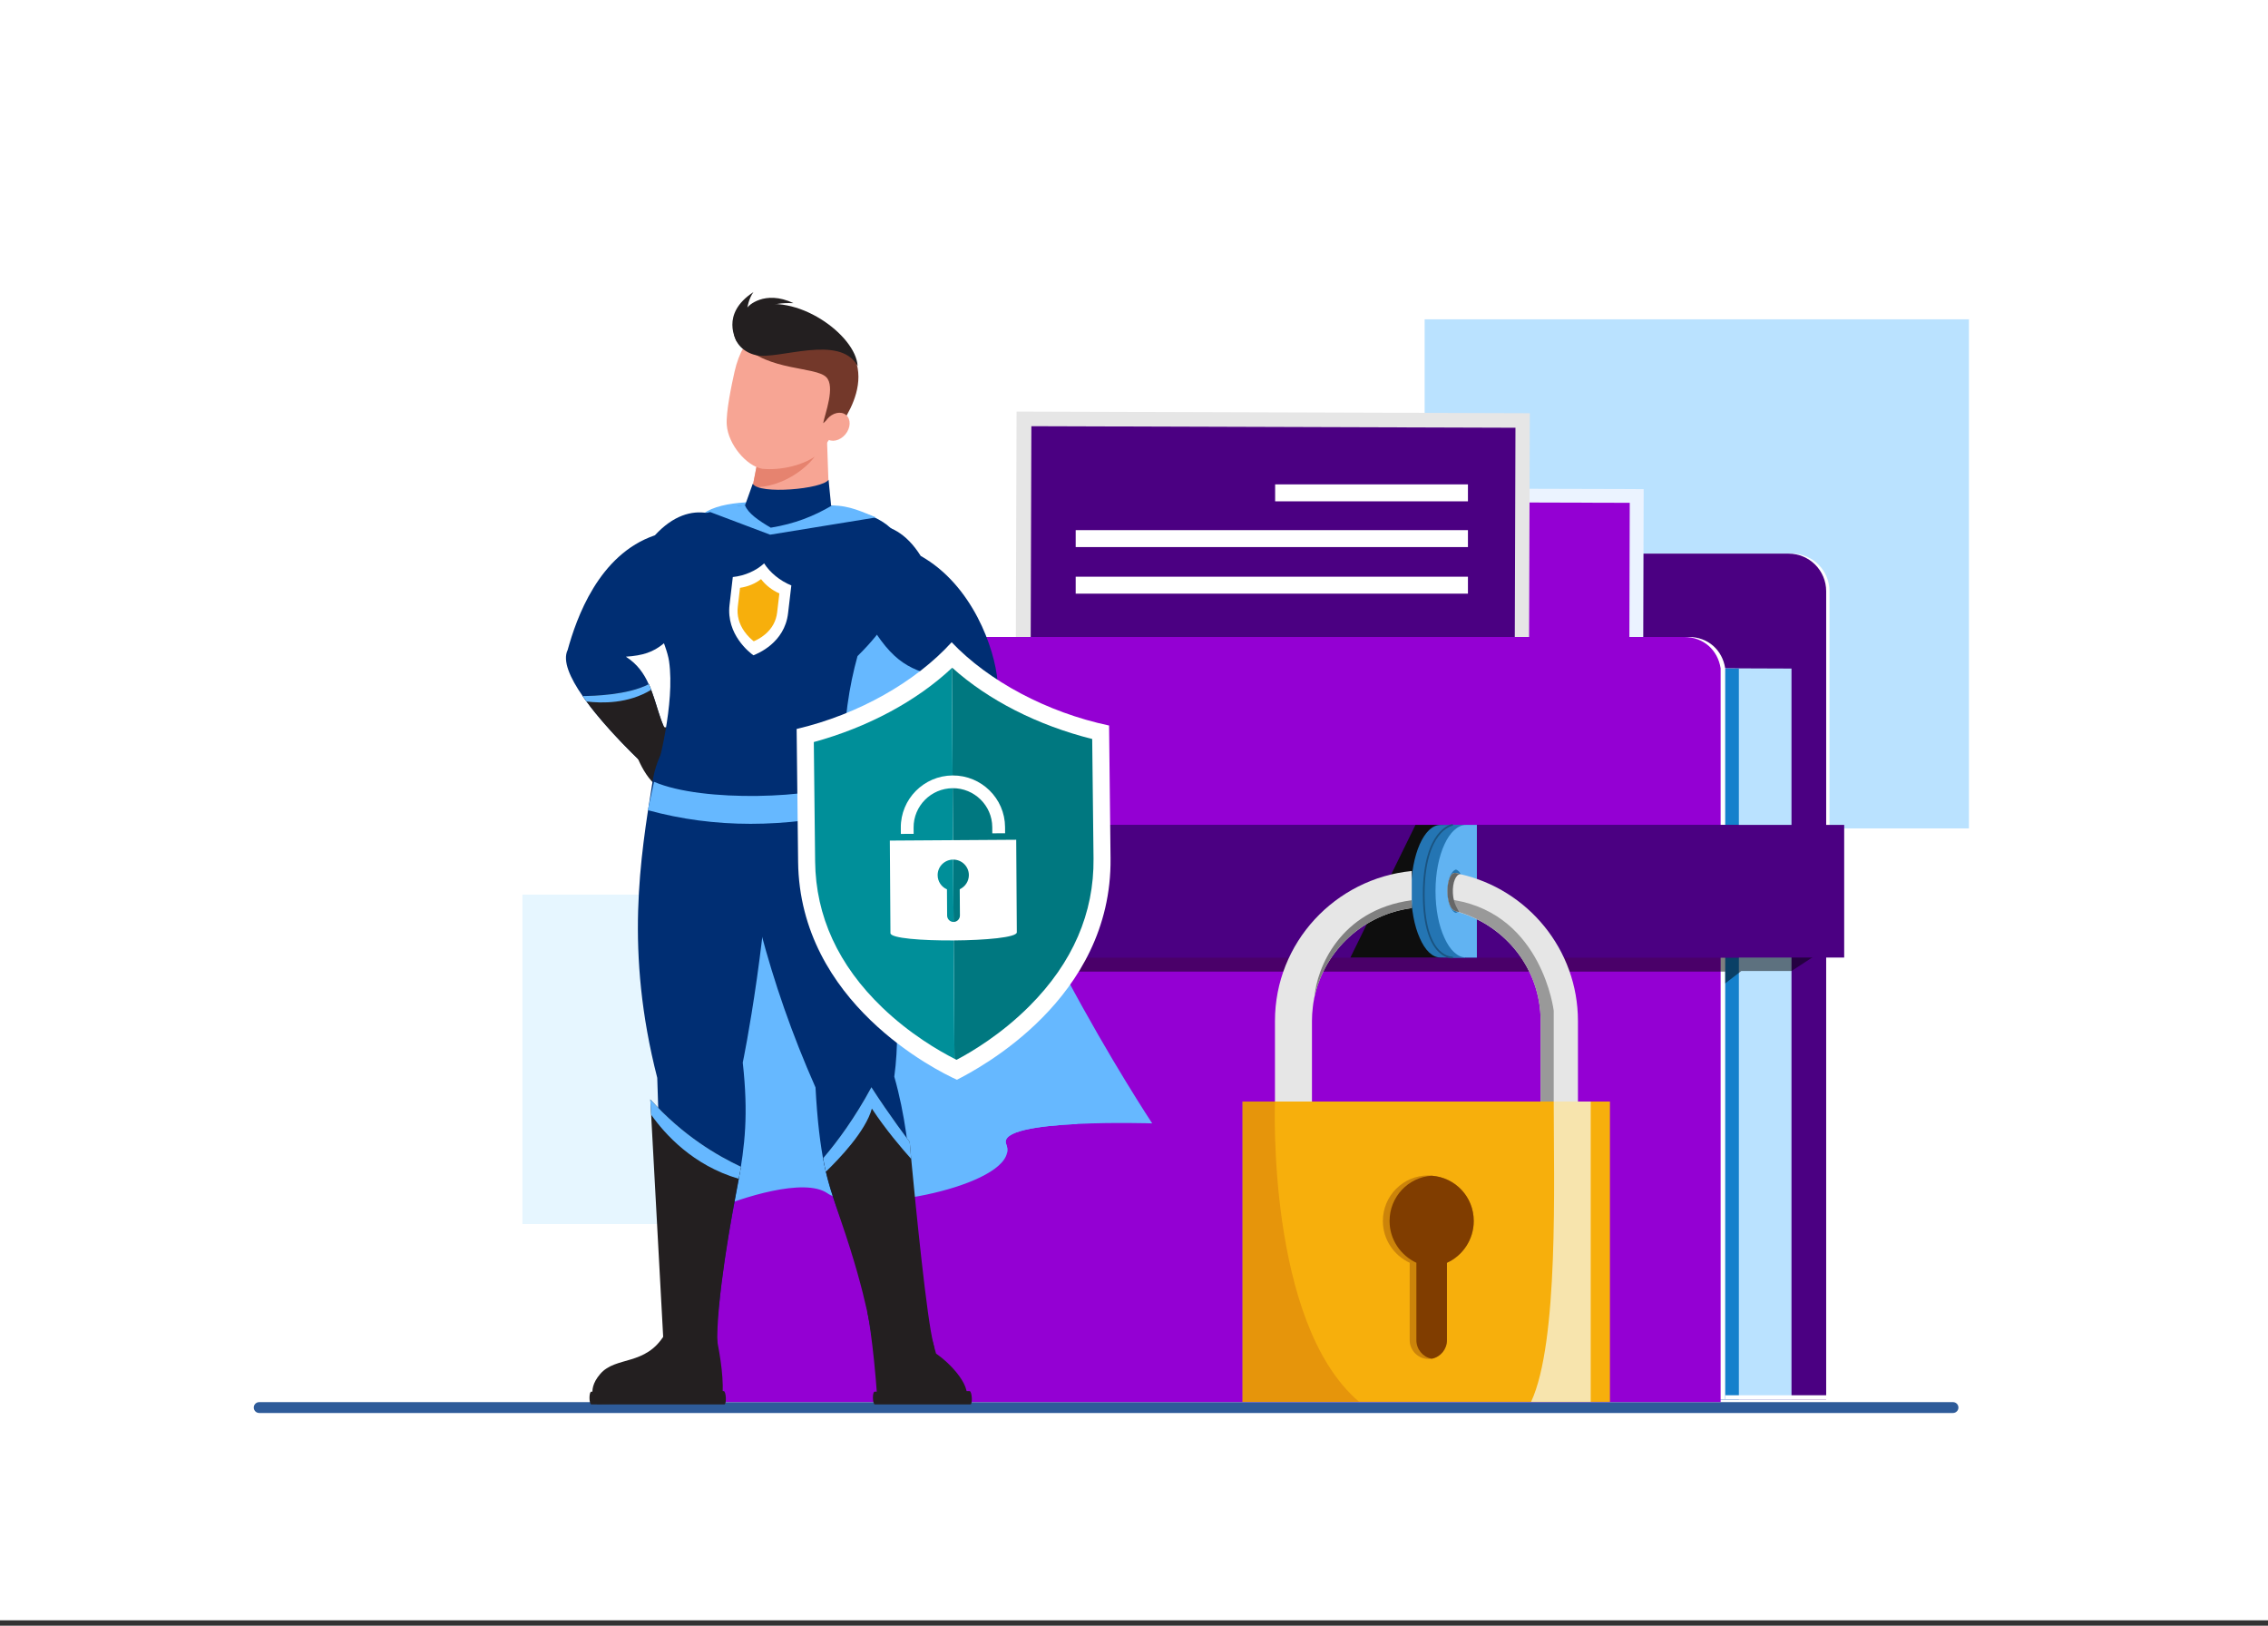 <svg width="300" height="215" viewBox="0 0 300 215" fill="none" xmlns="http://www.w3.org/2000/svg">
<rect x="0" y="0" width="300" height="215" fill="#333333" stroke="none"/>
<g clip-path="url(#clip0_144_760)">
<path d="M300 0H0V214.286H300V0Z" fill="white"/>
<path d="M258.332 186.868H34.287C33.891 186.868 33.569 186.546 33.569 186.15C33.569 185.754 33.891 185.433 34.287 185.433H258.332C258.728 185.433 259.05 185.754 259.05 186.15C259.05 186.546 258.728 186.868 258.332 186.868Z" fill="#2E5B99"/>
<path d="M188.445 109.555L260.442 109.555V42.23L188.445 42.23V109.555Z" fill="#BAE2FF"/>
<path d="M69.103 161.878H117.58V118.315H69.103V161.878Z" fill="#E6F6FF"/>
<path d="M179.129 84.237V78.191C179.129 75.445 181.354 73.219 184.1 73.219H237.026C239.772 73.219 241.998 75.445 241.998 78.191V185.079H105.094V84.237H179.129Z" fill="white"/>
<path d="M178.689 84.237V78.191C178.689 75.445 180.914 73.219 183.66 73.219H236.586C239.332 73.219 241.558 75.445 241.558 78.191V185.079H104.654V84.237H178.689Z" fill="#4B0082"/>
<path d="M236.972 88.416V185.079H110.151V87.941L236.972 88.416Z" fill="#BAE2FF"/>
<path d="M230.009 88.416V185.079H103.188V87.941L230.009 88.416Z" fill="#1480CC"/>
<path d="M98.076 84.238H223.365C225.937 84.238 227.831 85.978 228.201 88.385V185.079H91.459L91.459 90.838C91.428 87.365 94.562 84.238 98.076 84.238Z" fill="white"/>
<path d="M144.032 120.133L217.26 120.338L217.416 64.687L144.188 64.482L144.032 120.133Z" fill="#EBF3FF"/>
<path d="M145.95 117.464L215.432 117.659L215.575 66.498L146.093 66.303L145.95 117.464Z" fill="#9400D3"/>
<path d="M209.576 113.536L164.924 113.411L189.338 89.989L209.576 113.536Z" fill="#E3EEFF"/>
<path d="M189.273 113.479L151.755 113.374L172.113 94.017L189.273 113.479Z" fill="#E3EEFF"/>
<path d="M179.047 88.436C181.067 86.417 181.067 83.143 179.047 81.124C177.028 79.104 173.754 79.104 171.735 81.124C169.715 83.143 169.715 86.417 171.735 88.436C173.754 90.456 177.028 90.456 179.047 88.436Z" fill="#E3EEFF"/>
<path d="M134.278 113.468L202.166 113.685L202.355 54.647L134.467 54.429L134.278 113.468Z" fill="#E6E6E6"/>
<path d="M136.251 110.64L200.284 110.845L200.458 56.57L136.425 56.365L136.251 110.64Z" fill="#4B0082"/>
<path d="M194.172 64.06H168.669V66.301H194.172V64.06Z" fill="white"/>
<path d="M142.287 72.351H194.172V70.111H142.287V72.351Z" fill="white"/>
<path d="M142.287 78.511H194.172V76.271H142.287V78.511Z" fill="white"/>
<path d="M97.472 84.238H222.762C225.334 84.238 227.228 85.978 227.597 88.385V185.426H90.855L90.856 90.838C90.824 87.365 93.959 84.238 97.472 84.238Z" fill="#9400D3"/>
<path d="M228.201 185.079H241.998V184.523H228.201V185.079Z" fill="white"/>
<path opacity="0.5" d="M241.998 125.136L236.972 128.416H230.332L228.201 130.055V128.498H91.459V125.136H241.998Z" fill="black"/>
<path d="M88.673 126.637L243.94 126.637V109.093L88.673 109.093V126.637Z" fill="#4B0082"/>
<path d="M88.673 126.637L229.963 126.637V109.093L88.673 109.093V126.637Z" fill="#4B0082"/>
<path d="M190.902 109.093V126.63H178.626L187.234 109.093H190.902Z" fill="#0E0E0E"/>
<path d="M186.66 117.845C186.66 120.272 187.084 122.469 187.796 124.049C188.492 125.667 189.459 126.63 190.528 126.63H193.788V109.099H190.528C188.39 109.099 186.66 113.029 186.66 117.845ZM189.747 120.735C189.137 120.542 188.662 119.349 188.662 117.845C188.662 116.382 189.137 115.187 189.747 114.994C190.358 115.187 190.833 116.382 190.833 117.845C190.833 119.349 190.358 120.542 189.747 120.735Z" fill="#2475B3"/>
<path d="M188.321 117.845C188.321 120.272 188.764 122.469 189.51 124.049C190.238 125.667 191.249 126.63 192.368 126.63H193.788V109.099H192.368C190.131 109.099 188.321 113.029 188.321 117.845ZM189.883 117.845C189.883 116.382 190.806 115.187 191.445 114.994C192.084 115.187 192.581 116.382 192.581 117.845C192.581 119.349 192.084 120.542 191.445 120.735C190.806 120.542 189.883 119.349 189.883 117.845Z" fill="#3F9EE6"/>
<path d="M188.221 117.845C188.221 120.272 188.646 122.469 189.358 124.049C190.054 125.667 191.021 126.63 192.089 126.63H195.35V109.099H192.089C189.952 109.099 188.221 113.029 188.221 117.845ZM191.309 120.735C190.699 120.542 190.224 119.349 190.224 117.845C190.224 116.382 190.699 115.187 191.309 114.994C191.92 115.187 192.395 116.382 192.395 117.845C192.395 119.349 191.92 120.542 191.309 120.735Z" fill="#2475B3"/>
<path d="M189.882 117.845C189.882 120.272 190.326 122.469 191.071 124.049C191.799 125.667 192.811 126.63 193.929 126.63H195.35V109.099H193.929C191.693 109.099 189.882 113.029 189.882 117.845ZM191.445 117.845C191.445 116.382 191.942 115.187 192.58 114.994C193.22 115.187 193.717 116.382 193.717 117.845C193.717 119.349 193.22 120.542 192.58 120.735C191.942 120.542 191.445 119.349 191.445 117.845Z" fill="#61B3F2"/>
<path d="M192.074 126.745C191.935 126.745 191.141 126.708 190.301 125.901C189.347 124.986 188.211 122.918 188.211 118.266C188.211 113.834 189.247 111.553 190.117 110.419C191.074 109.171 192.03 108.994 192.07 108.987C192.132 108.976 192.191 109.018 192.202 109.08C192.213 109.142 192.171 109.201 192.109 109.211C192.1 109.213 191.186 109.388 190.282 110.578C189.441 111.685 188.439 113.917 188.439 118.266C188.439 122.827 189.533 124.842 190.45 125.728C191.284 126.534 192.078 126.518 192.085 126.516C192.149 126.514 192.201 126.563 192.203 126.626C192.205 126.689 192.157 126.742 192.094 126.744C192.092 126.745 192.085 126.745 192.074 126.745Z" fill="#1A5380"/>
<path d="M192.579 120.5C192.734 120.539 192.848 120.577 193.002 120.616C192.964 120.655 192.964 120.655 193.002 120.655C199.206 122.504 203.791 128.206 203.791 135.026V149.672H208.723V135.026C208.723 125.548 202.057 117.611 193.157 115.607C192.964 115.53 192.771 115.491 192.579 115.454C191.153 115.145 191.037 120.27 192.579 120.5Z" fill="#E6E6E6"/>
<path d="M186.741 115.191V120.096C180.384 120.914 175.251 125.631 173.886 131.794C173.847 131.947 173.809 132.063 173.809 132.179C173.732 132.526 173.693 132.833 173.655 133.181C173.578 133.797 173.539 134.414 173.539 135.03V149.675H168.646V135.03C168.646 124.672 176.606 116.185 186.741 115.191Z" fill="#E6E6E6"/>
<path d="M192.465 119.054C204.03 121.082 205.519 133.673 205.519 133.673V149.675H203.784V135.03C203.784 128.066 199.01 122.245 192.583 120.511C192.092 120.351 191.786 118.913 191.786 118.913C191.786 118.913 192.089 118.982 192.465 119.054Z" fill="#999999"/>
<path d="M186.741 119.054V120.096C180.384 120.914 175.251 125.631 173.886 131.794C174.163 128.197 177.146 120.335 186.741 119.054Z" fill="#808080"/>
<path d="M192.579 120.5C192.734 120.539 192.848 120.577 193.002 120.616C192.887 120.307 192.26 119.608 192.183 118.144C192.106 116.641 192.616 115.624 193.157 115.607C192.964 115.53 192.771 115.491 192.579 115.454C191.153 115.145 191.037 120.27 192.579 120.5Z" fill="#666666"/>
<path d="M212.955 145.679H164.368V185.395H212.955V145.679Z" fill="#F7AF0C"/>
<path d="M189.393 155.49C189.239 155.451 189.084 155.451 188.93 155.451C185.617 155.451 182.919 158.134 182.919 161.48C182.919 163.93 184.384 166.03 186.465 167.003V177.232C186.465 178.594 187.581 179.722 188.93 179.722C189.046 179.722 189.2 179.722 189.316 179.683H189.431C190.548 179.449 191.397 178.438 191.397 177.232V167.003C193.476 166.069 194.941 163.93 194.941 161.48C194.941 158.29 192.513 155.723 189.393 155.49Z" fill="#CC840A"/>
<path d="M189.393 155.49C186.272 155.683 183.805 158.29 183.805 161.48C183.805 163.93 185.27 166.03 187.351 167.003V177.232C187.351 178.438 188.198 179.449 189.316 179.683H189.43C190.548 179.449 191.396 178.438 191.396 177.232V167.003C193.476 166.069 194.941 163.93 194.941 161.48C194.941 158.29 192.513 155.723 189.393 155.49Z" fill="#803D00"/>
<path d="M179.786 185.395H164.368V145.679H168.646C168.646 145.679 167.51 174.984 179.786 185.395Z" fill="#E6950B"/>
<path d="M202.523 185.395C206.205 177.516 205.519 156.333 205.519 145.679H210.412V185.395H202.523Z" fill="#F7E4AD"/>
<path d="M152.41 148.57C152.41 148.57 147.425 148.409 142.513 148.643C137.411 148.893 132.382 149.567 133.1 151.327C133.261 151.723 133.291 152.104 133.203 152.485C132.177 157.192 113.57 160.71 109.465 157.822C106.4 155.667 97.955 158.438 94.495 159.933C87.905 115.822 87.721 70.728 93.556 67.59C99.392 64.467 115.564 68.426 115.564 68.426C115.564 68.426 123.76 70.596 127.103 93.015C130.461 115.418 152.41 148.57 152.41 148.57Z" fill="#66B8FF"/>
<path d="M133.1 151.327C133.261 151.723 133.291 152.103 133.203 152.485C128.159 137.104 116.283 93.161 120.593 105.14C124.728 116.694 137.704 140.095 142.513 148.643C137.411 148.893 132.382 149.567 133.1 151.327Z" fill="#66B8FF"/>
<path d="M92.947 79.254C88.152 85.119 87.272 86.541 82.786 86.849C84.296 87.802 85.19 89.092 85.806 90.485H85.821C87.14 93.374 87.331 96.746 89.633 98.637L86.876 101.35L86.173 102.053C86.173 102.053 86.07 101.965 85.894 101.804C84.692 100.69 79.912 96.189 77.068 92.054C75.396 89.649 74.384 87.376 75.088 85.954C76.232 81.82 79.164 73.33 86.627 70.793C91.525 65.471 96.319 68.33 98.02 70.544C100.292 73.506 98.005 79.84 92.947 79.254Z" fill="#002E73"/>
<path d="M89.633 98.637L86.876 101.35L85.894 101.804C84.765 100.749 80.454 96.702 77.581 92.772C77.405 92.538 77.229 92.289 77.067 92.054C78.49 92.039 83.064 91.922 85.806 90.485H85.821C85.938 90.734 86.041 90.984 86.129 91.233C87.184 93.931 87.522 96.907 89.633 98.637Z" fill="#231F20"/>
<path d="M86.129 91.233C83.094 93.08 79.619 93.022 77.581 92.772C77.405 92.538 77.229 92.288 77.067 92.054C78.49 92.039 83.064 91.922 85.806 90.485H85.821C85.938 90.734 86.041 90.983 86.129 91.233Z" fill="#66B8FF"/>
<path d="M87.567 96.134C87.567 96.134 90.708 96.426 91.658 97.252C92.453 97.943 91.967 98.806 91.967 98.806C93.658 99.756 91.968 103.442 89.016 104.352C86.065 105.262 84.132 99.703 84.132 99.703C84.132 99.703 84.581 96.332 87.567 96.134Z" fill="#231F20"/>
<path d="M127.191 185.591H116.537C116.317 185.466 116.155 185.324 116.059 185.163C115.51 177.239 114.72 173.424 114.72 173.424L122.14 173.122L123.82 179.017C126.306 180.716 129.269 184.361 127.191 185.591Z" fill="#231F20"/>
<path d="M115.729 185.734H128.36C128.68 185.734 128.573 183.977 128.253 183.977L115.697 184.048C115.367 184.048 115.399 185.734 115.729 185.734Z" fill="#231F20"/>
<path d="M111.327 101.197C113.051 105.836 120.387 127.088 118.293 142.388C121.174 152.563 120.269 161.182 122.867 176.041L115.305 176.44C112.232 158.309 108.849 161.769 107.871 143.814C101.64 129.735 98.408 116.398 96.75 102.667C95.138 92.315 107.847 86.879 111.327 101.197Z" fill="#002E73"/>
<path d="M115.384 177.212C115.384 177.212 114.818 171.817 111.26 161.509C110.155 158.342 109.557 156.245 109.246 154.955C108.934 153.65 108.895 153.151 108.895 153.151C110.771 150.981 113.151 147.712 115.265 143.782C117.579 147.404 120.333 151.026 120.333 151.026C120.333 151.026 120.403 151.876 120.528 153.269C121.086 159.104 122.586 174.529 123.491 177.799C124.608 181.846 117.578 184.148 115.384 177.212Z" fill="#231F20"/>
<path d="M120.528 153.269C119.32 151.92 117.146 149.383 115.327 146.612C114.503 149.603 111.04 153.225 109.246 154.955C108.934 153.65 108.895 153.151 108.895 153.151C110.771 150.981 113.151 147.712 115.265 143.782C117.579 147.404 120.333 151.026 120.333 151.026C120.333 151.026 120.403 151.876 120.528 153.269Z" fill="#66B8FF"/>
<path d="M102.384 103.164C101.85 123.367 98.249 140.528 98.249 140.528C99.774 154.312 96.306 156.881 94.74 176.601L87.905 176.51C87.888 168.507 87.424 158.594 86.938 142.546C82.635 125.774 84.707 113.421 86.312 103.394C88.024 92.005 103.477 88.237 102.384 103.164Z" fill="#002E73"/>
<path d="M94.74 176.601C95.349 179.866 95.787 182.413 95.531 185.368L78.978 185.69C78.978 185.69 77.34 184.095 79.4 181.701C81.46 179.308 85.372 180.692 87.905 176.51L94.74 176.601Z" fill="#231F20"/>
<path d="M78.227 185.734H95.813C96.133 185.734 96.049 183.977 95.729 183.977L78.217 184.048C77.887 184.048 77.897 185.734 78.227 185.734Z" fill="#231F20"/>
<path d="M98.027 154.31C98.027 154.31 97.909 154.896 97.707 155.893C96.875 160.248 94.641 172.403 94.903 177.872C91.796 181.582 87.757 177.462 87.757 177.462L86.129 147.419L86.018 145.395C90.4 150.263 94.952 152.859 98.027 154.31Z" fill="#231F20"/>
<path d="M98.027 154.31C98.027 154.31 97.909 154.896 97.707 155.893C91.67 154.134 87.954 149.999 86.129 147.419L86.018 145.395C90.4 150.263 94.952 152.859 98.027 154.31Z" fill="#66B8FF"/>
<path d="M86.821 102.209C86.821 105.702 111.632 104.691 111.632 101.197C111.549 95.433 112.344 90.69 113.428 86.768C120.867 79.48 120.423 73.823 118.538 70.754C115.288 65.463 98.868 65.763 92.956 68.037C90.609 68.941 87.456 72.62 86.448 78.487C85.93 81.503 88.151 85.015 88.501 87.454C89.314 93.096 86.986 101.399 86.821 102.209Z" fill="#002E73"/>
<path d="M102.288 70.438C103.512 69.466 108.395 67.965 109.694 66.902L109.401 58.425L104.599 57.958C103.207 58.073 101.814 58.407 100.617 58.88L99.536 64.461L99.298 65.671C98.754 66.863 99.831 68.299 102.288 70.438Z" fill="#F7A594"/>
<path d="M107.785 60.344C107.032 61.503 103.879 64.472 99.536 64.461L100.471 59.632L107.785 60.344Z" fill="#E6836F"/>
<path d="M97.158 49.178C96.782 50.848 96.006 54.514 96.133 56.203C96.326 58.773 98.727 61.625 100.821 61.999C103.245 62.246 106.512 61.524 108.287 60C109.274 58.843 111.185 56.098 112.065 53.695C113.899 48.682 110.358 44.287 105.865 43.272C101.372 42.257 98.332 43.971 97.158 49.178Z" fill="#F7A594"/>
<path d="M110.56 57.006C111.497 55.357 110.252 54.688 108.887 55.969C109.12 54.724 110.539 51.078 109.282 49.869C107.863 48.467 101.617 49.077 98.262 45.578C98.262 45.578 100.763 40.095 108.972 43.333C118.243 48.249 110.56 57.006 110.56 57.006Z" fill="#73382A"/>
<path d="M111.825 57.443C112.54 56.584 112.577 55.437 111.909 54.882C111.241 54.327 110.121 54.573 109.406 55.433C108.692 56.292 108.655 57.439 109.323 57.994C109.991 58.549 111.111 58.302 111.825 57.443Z" fill="#F7A594"/>
<path d="M99.572 63.972C100.392 65.438 108.834 64.676 109.596 63.445L110.065 68.134L102.21 72.589L98.106 68.076L99.572 63.972Z" fill="#002E73"/>
<path d="M113.444 48.41C113.212 44.305 105.268 38.513 99.569 40.663C95.725 42.113 96.626 46.194 99.973 46.965C102.924 47.644 111.098 44.106 113.444 48.41Z" fill="#231F20"/>
<path d="M98.859 40.676C98.859 40.676 99.028 39.505 99.66 38.63C95.201 41.551 97.42 45.044 97.473 45.193C99.241 39.824 103.461 40.07 104.959 40.089C101.104 38.274 98.898 40.515 98.859 40.676Z" fill="#231F20"/>
<path d="M86.511 103.394C92.984 106.186 107.937 105.571 112.405 103.432L113.548 107.218C103.825 109.51 94.524 109.574 85.693 107.146L86.511 103.394Z" fill="#66B8FF"/>
<path d="M129.822 94.517C125.541 99.106 116.509 104.341 116.509 104.341L113.738 100.353C116.611 98.769 118.195 94.664 120.937 91.849C121.875 90.881 122.946 90.075 124.236 89.547C119.866 88.418 117.667 87.333 114.031 80.691C108.943 80.339 107.843 73.682 110.615 71.204C112.697 69.342 117.946 67.392 121.787 73.521C128.649 77.377 131.582 85.793 131.948 90.075C132.285 91.291 131.362 92.86 129.822 94.517Z" fill="#002E73"/>
<path d="M116.222 98.265C116.222 98.265 113.081 97.978 111.996 98.617C111.089 99.151 111.408 100.087 111.408 100.087C109.572 100.713 110.56 104.646 113.295 106.08C116.03 107.514 118.947 102.402 118.947 102.402C118.947 102.402 119.122 99.006 116.222 98.265Z" fill="#231F20"/>
<path d="M129.822 94.517C129.558 94.796 129.28 95.089 128.986 95.368C124.47 99.737 116.509 104.341 116.509 104.341L113.738 100.353C116.216 98.989 117.726 95.763 119.852 93.095C120.189 92.655 120.556 92.245 120.937 91.849C122.007 92.479 125.204 94.165 129.822 94.517Z" fill="#231F20"/>
<path d="M129.822 94.517C129.558 94.796 129.28 95.089 128.986 95.368C125.116 95.177 121.479 93.784 119.852 93.095C120.189 92.655 120.556 92.245 120.937 91.849C122.007 92.479 125.204 94.165 129.822 94.517Z" fill="#66B8FF"/>
<path d="M104.679 77.42C104.681 77.405 104.681 77.399 104.681 77.397C104.681 77.4 104.679 77.42 104.679 77.42Z" fill="#D9FFFF"/>
<path d="M104.679 77.42C104.681 77.405 104.681 77.399 104.681 77.397C104.681 77.4 104.679 77.42 104.679 77.42Z" fill="#D9FFFF"/>
<path d="M96.928 76.308C96.928 76.308 96.931 76.288 96.931 76.285C96.931 76.287 96.93 76.293 96.928 76.308Z" fill="#D9FFFF"/>
<path d="M96.928 76.308C96.928 76.308 96.931 76.288 96.931 76.285C96.931 76.287 96.93 76.293 96.928 76.308Z" fill="#D9FFFF"/>
<path d="M101.074 74.506C101.845 75.719 103.178 76.818 104.674 77.424C104.66 77.539 104.585 78.176 104.24 81.112C103.78 85.028 100.21 86.445 99.656 86.662C99.186 86.329 96.039 83.917 96.499 80.001C96.844 77.065 96.919 76.428 96.932 76.313C98.518 76.15 100.048 75.462 101.074 74.506Z" fill="white"/>
<path d="M100.667 76.586C100.665 76.588 100.663 76.59 100.661 76.591C99.916 77.18 98.933 77.588 97.885 77.739L97.59 80.244C97.456 81.39 97.746 82.484 98.453 83.495C98.898 84.131 99.391 84.564 99.665 84.779C99.677 84.788 99.69 84.798 99.701 84.807C100.004 84.685 100.607 84.402 101.211 83.89C102.128 83.112 102.662 82.137 102.797 80.991L103.091 78.486C102.11 78.043 101.251 77.368 100.667 76.586Z" fill="#F7AF0C"/>
<path d="M98.544 66.823C98.965 67.905 100.369 68.859 101.953 69.787C105.17 69.261 107.638 68.265 110.052 66.853C112.427 66.841 114.136 67.755 115.894 68.43L101.869 70.712L93.632 67.602C94.727 67.203 96.296 66.933 98.544 66.823Z" fill="#66B8FF"/>
<path d="M146.727 95.928C146.726 95.859 146.726 95.828 146.726 95.821C146.726 95.834 146.727 95.928 146.727 95.928Z" fill="#D9FFFF"/>
<path d="M146.727 95.928C146.726 95.859 146.726 95.828 146.726 95.821C146.726 95.834 146.727 95.928 146.727 95.928Z" fill="#D9FFFF"/>
<path d="M105.35 96.383C105.35 96.383 105.349 96.29 105.349 96.277C105.349 96.284 105.35 96.314 105.35 96.383Z" fill="#D9FFFF"/>
<path d="M105.35 96.383C105.35 96.383 105.349 96.29 105.349 96.277C105.349 96.284 105.35 96.314 105.35 96.383Z" fill="#D9FFFF"/>
<path d="M125.88 84.937C130.735 90.046 138.457 94.209 146.703 95.951C146.709 96.498 146.742 99.53 146.898 113.508C147.105 132.153 129.338 141.382 126.58 142.798C123.89 141.587 105.777 132.608 105.57 113.963C105.415 99.986 105.381 96.953 105.375 96.406C113.58 94.483 121.138 90.152 125.88 84.937Z" fill="white"/>
<path d="M125.951 88.306C130.702 92.587 137.266 95.933 144.471 97.733L144.647 113.531C144.727 120.759 141.885 127.317 136.2 133.024C132.465 136.774 128.527 139.11 126.528 140.162C126.441 140.119 126.346 140.071 126.252 140.023L125.91 88.343C125.924 88.331 125.938 88.319 125.951 88.306Z" fill="#007880"/>
<path d="M125.91 88.343L126.252 140.023C124.159 138.956 120.353 136.748 116.698 133.239C110.888 127.659 107.901 121.165 107.821 113.936L107.646 98.138C114.789 96.186 121.259 92.71 125.91 88.343Z" fill="#008F99"/>
<path d="M117.703 111.169L117.784 123.408C117.793 124.77 134.509 124.66 134.5 123.298L134.419 111.059L117.703 111.169ZM124.027 115.747C124.019 114.612 124.934 113.69 126.074 113.682C127.215 113.675 128.149 114.585 128.157 115.72C128.162 116.55 127.664 117.274 126.95 117.6L126.973 121.076C126.976 121.539 126.601 121.925 126.129 121.928C125.665 121.931 125.285 121.55 125.282 121.087L125.259 117.619C124.533 117.303 124.032 116.585 124.027 115.747Z" fill="white"/>
<path d="M119.16 110.287L120.852 110.276L120.847 109.452C120.828 106.596 123.147 104.258 126.015 104.239C128.883 104.22 131.233 106.528 131.252 109.383L131.257 110.208L132.949 110.196L132.944 109.372C132.919 105.588 129.805 102.53 126.004 102.555C122.202 102.579 119.13 105.678 119.155 109.463L119.16 110.287Z" fill="white"/>
</g>
<defs>
<clipPath id="clip0_144_760">
<rect width="300" height="214.286" fill="white"/>
</clipPath>
</defs>
</svg>
